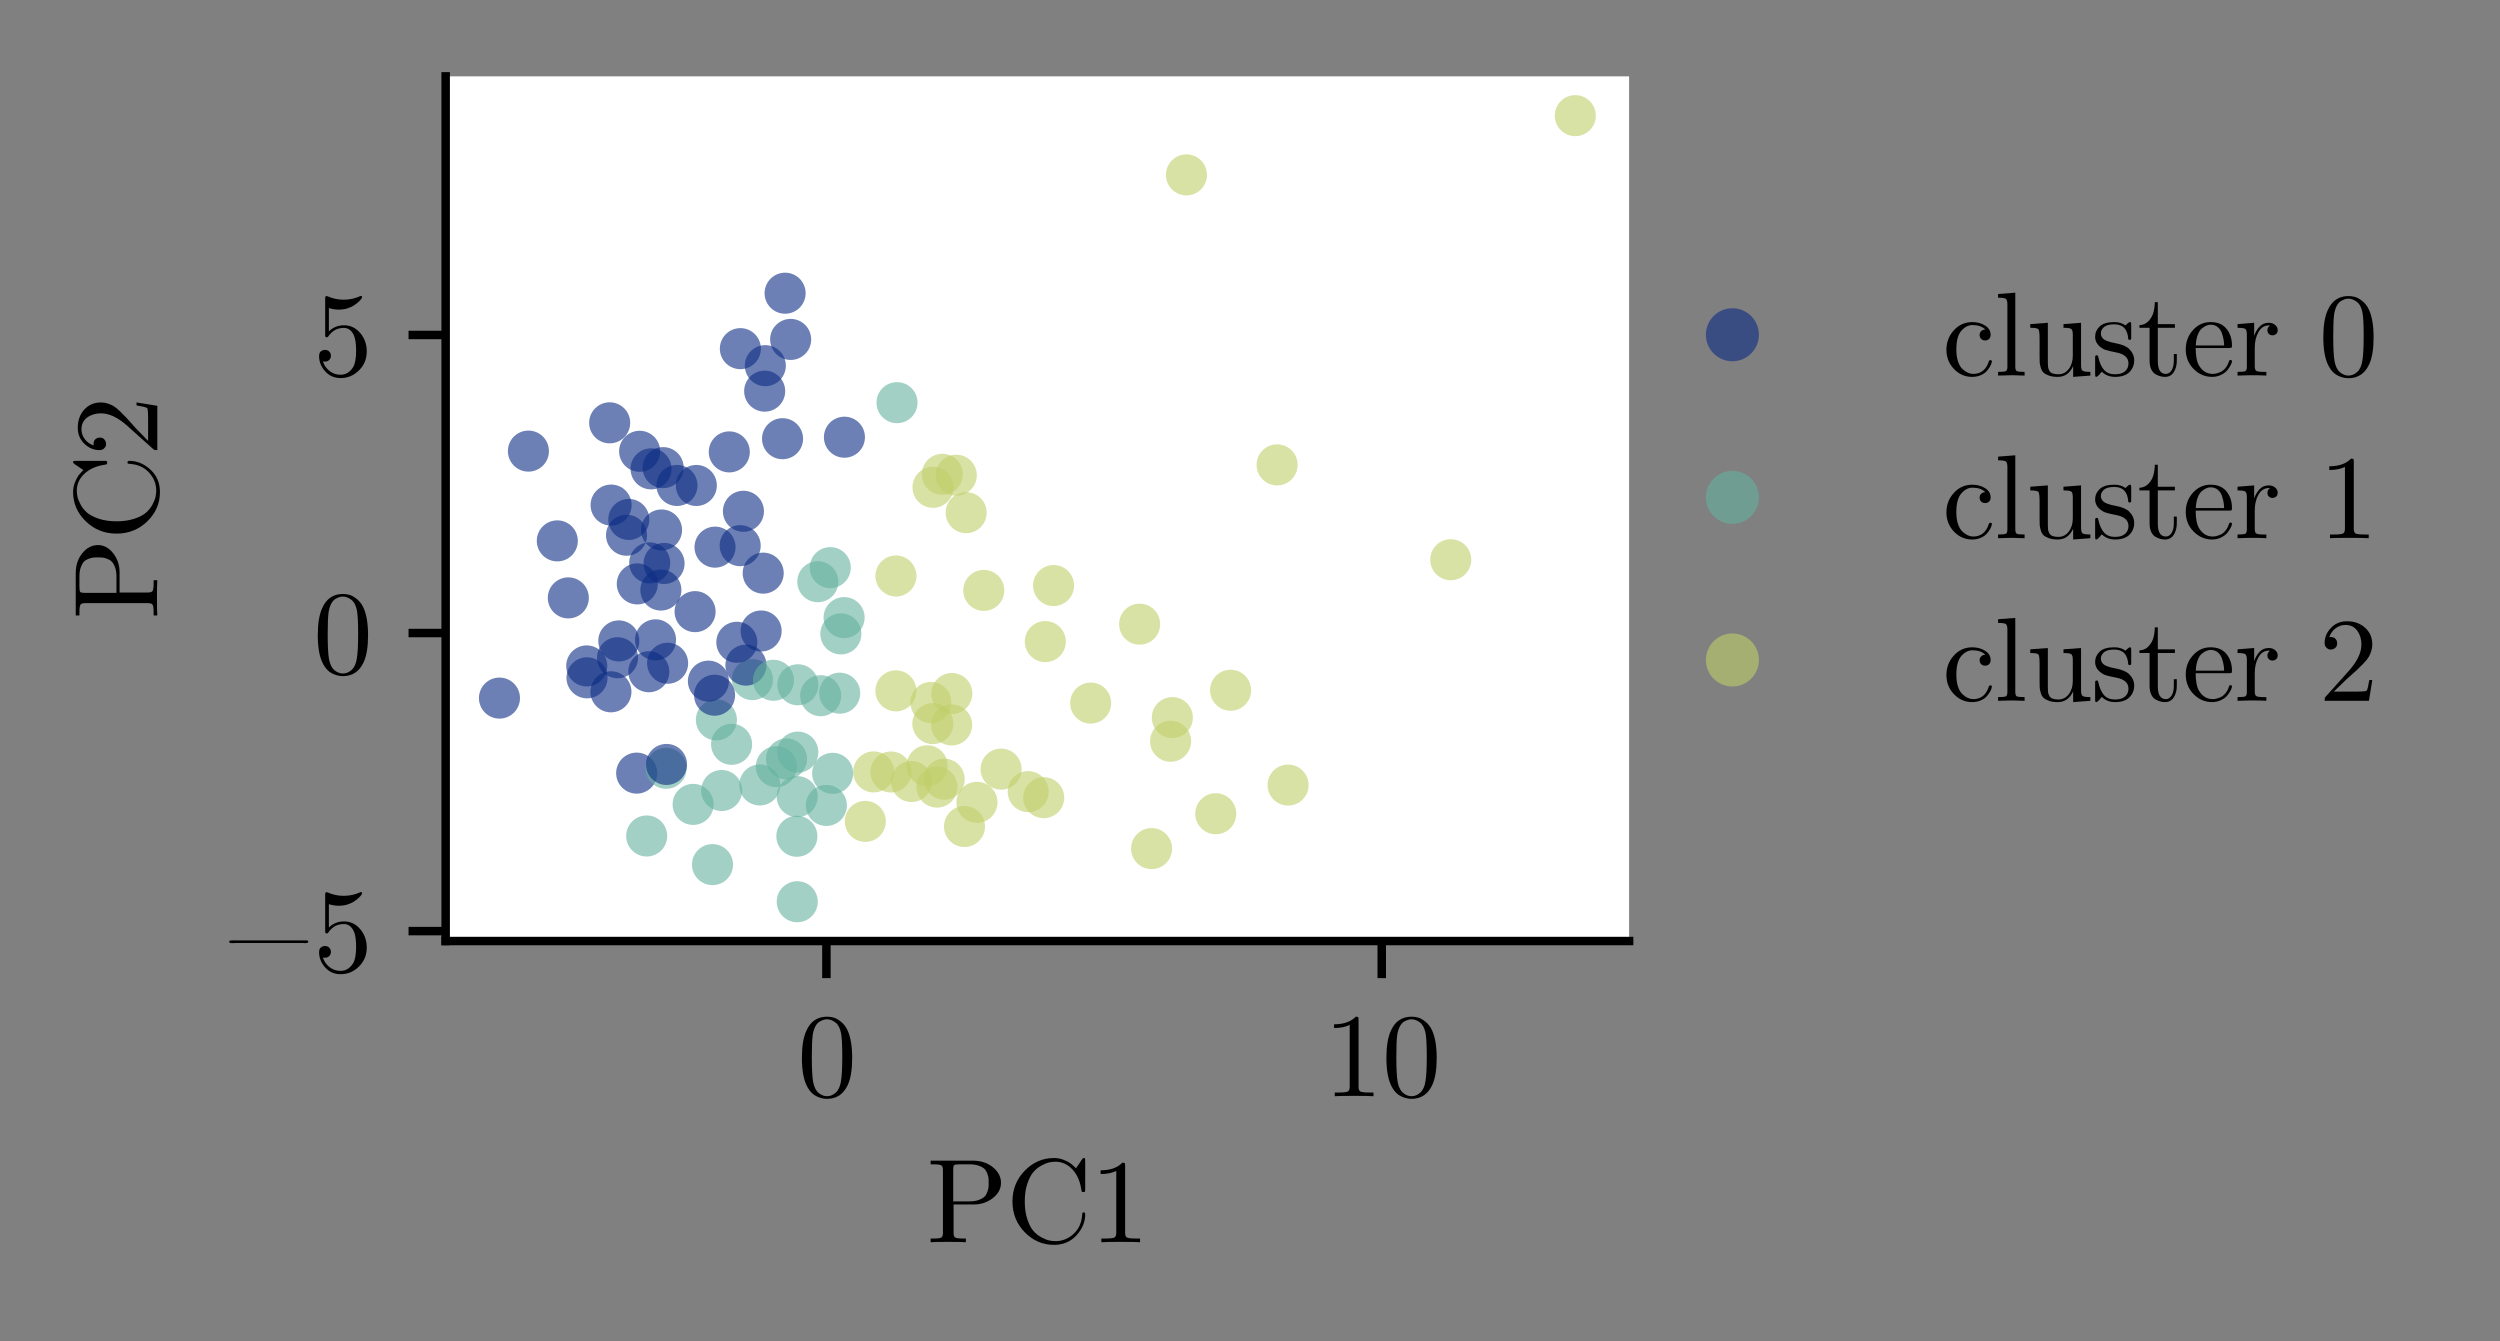 <?xml version="1.0" encoding="utf-8" standalone="no"?>
<!DOCTYPE svg PUBLIC "-//W3C//DTD SVG 1.1//EN"
  "http://www.w3.org/Graphics/SVG/1.1/DTD/svg11.dtd">
<svg height="126.479pt" version="1.1" viewBox="0 0 235.754 126.479" width="235.754pt" xmlns="http://www.w3.org/2000/svg" xmlns:xlink="http://www.w3.org/1999/xlink">
 <rect x="0" y="0" width="235.754" height="126.479" fill="#808080" stroke="none"/>
 <defs>
  <style type="text/css">*{stroke-linecap:butt;stroke-linejoin:round;}</style>
 </defs>
 <g id="figure_1">
  <g id="patch_1">
   <path d="M 0 126.479 
L 235.754 126.479 
L 235.754 -0 
L 0 -0 
z
" style="fill:none;"/>
  </g>
  <g id="axes_1">
   <g id="patch_2">
    <path d="M 42.027 88.74 
L 153.627 88.74 
L 153.627 7.2 
L 42.027 7.2 
z
" style="fill:#ffffff;"/>
   </g>
   <g id="PathCollection_1">
    <defs>
     <path d="M 0 1.936 
C 0.514 1.936 1.006 1.732 1.369 1.369 
C 1.732 1.006 1.936 0.514 1.936 -0 
C 1.936 -0.514 1.732 -1.006 1.369 -1.369 
C 1.006 -1.732 0.514 -1.936 0 -1.936 
C -0.514 -1.936 -1.006 -1.732 -1.369 -1.369 
C -1.732 -1.006 -1.936 -0.514 -1.936 0 
C -1.936 0.514 -1.732 1.006 -1.369 1.369 
C -1.006 1.732 -0.514 1.936 0 1.936 
z
" id="C0_0_07140ece96"/>
    </defs>
    <g clip-path="url(#p8687aaf196)">
     <use style="fill:#0c2c84;fill-opacity:0.6;" x="61.395" xlink:href="#C0_0_07140ece96" y="44.214"/>
    </g>
    <g clip-path="url(#p8687aaf196)">
     <use style="fill:#0c2c84;fill-opacity:0.6;" x="70.106" xlink:href="#C0_0_07140ece96" y="48.215"/>
    </g>
    <g clip-path="url(#p8687aaf196)">
     <use style="fill:#0c2c84;fill-opacity:0.6;" x="47.1" xlink:href="#C0_0_07140ece96" y="65.831"/>
    </g>
    <g clip-path="url(#p8687aaf196)">
     <use style="fill:#0c2c84;fill-opacity:0.6;" x="62.384" xlink:href="#C0_0_07140ece96" y="49.978"/>
    </g>
    <g clip-path="url(#p8687aaf196)">
     <use style="fill:#0c2c84;fill-opacity:0.6;" x="62.957" xlink:href="#C0_0_07140ece96" y="62.545"/>
    </g>
    <g clip-path="url(#p8687aaf196)">
     <use style="fill:#0c2c84;fill-opacity:0.6;" x="61.186" xlink:href="#C0_0_07140ece96" y="63.346"/>
    </g>
    <g clip-path="url(#p8687aaf196)">
     <use style="fill:#64b09e;fill-opacity:0.6;" x="67.557" xlink:href="#C0_0_07140ece96" y="67.886"/>
    </g>
    <g clip-path="url(#p8687aaf196)">
     <use style="fill:#64b09e;fill-opacity:0.6;" x="84.59" xlink:href="#C0_0_07140ece96" y="37.972"/>
    </g>
    <g clip-path="url(#p8687aaf196)">
     <use style="fill:#0c2c84;fill-opacity:0.6;" x="59.083" xlink:href="#C0_0_07140ece96" y="50.474"/>
    </g>
    <g clip-path="url(#p8687aaf196)">
     <use style="fill:#64b09e;fill-opacity:0.6;" x="70.954" xlink:href="#C0_0_07140ece96" y="64.089"/>
    </g>
    <g clip-path="url(#p8687aaf196)">
     <use style="fill:#0c2c84;fill-opacity:0.6;" x="60.319" xlink:href="#C0_0_07140ece96" y="42.558"/>
    </g>
    <g clip-path="url(#p8687aaf196)">
     <use style="fill:#64b09e;fill-opacity:0.6;" x="77.928" xlink:href="#C0_0_07140ece96" y="75.953"/>
    </g>
    <g clip-path="url(#p8687aaf196)">
     <use style="fill:#64b09e;fill-opacity:0.6;" x="71.648" xlink:href="#C0_0_07140ece96" y="74.021"/>
    </g>
    <g clip-path="url(#p8687aaf196)">
     <use style="fill:#0c2c84;fill-opacity:0.6;" x="60.097" xlink:href="#C0_0_07140ece96" y="55.063"/>
    </g>
    <g clip-path="url(#p8687aaf196)">
     <use style="fill:#0c2c84;fill-opacity:0.6;" x="65.665" xlink:href="#C0_0_07140ece96" y="45.781"/>
    </g>
    <g clip-path="url(#p8687aaf196)">
     <use style="fill:#0c2c84;fill-opacity:0.6;" x="60.039" xlink:href="#C0_0_07140ece96" y="72.906"/>
    </g>
    <g clip-path="url(#p8687aaf196)">
     <use style="fill:#0c2c84;fill-opacity:0.6;" x="68.773" xlink:href="#C0_0_07140ece96" y="42.615"/>
    </g>
    <g clip-path="url(#p8687aaf196)">
     <use style="fill:#0c2c84;fill-opacity:0.6;" x="70.341" xlink:href="#C0_0_07140ece96" y="62.722"/>
    </g>
    <g clip-path="url(#p8687aaf196)">
     <use style="fill:#0c2c84;fill-opacity:0.6;" x="72.11" xlink:href="#C0_0_07140ece96" y="36.885"/>
    </g>
    <g clip-path="url(#p8687aaf196)">
     <use style="fill:#64b09e;fill-opacity:0.6;" x="72.939" xlink:href="#C0_0_07140ece96" y="64.153"/>
    </g>
    <g clip-path="url(#p8687aaf196)">
     <use style="fill:#0c2c84;fill-opacity:0.6;" x="62.622" xlink:href="#C0_0_07140ece96" y="53.136"/>
    </g>
    <g clip-path="url(#p8687aaf196)">
     <use style="fill:#64b09e;fill-opacity:0.6;" x="60.984" xlink:href="#C0_0_07140ece96" y="78.834"/>
    </g>
    <g clip-path="url(#p8687aaf196)">
     <use style="fill:#0c2c84;fill-opacity:0.6;" x="49.83" xlink:href="#C0_0_07140ece96" y="42.54"/>
    </g>
    <g clip-path="url(#p8687aaf196)">
     <use style="fill:#0c2c84;fill-opacity:0.6;" x="62.536" xlink:href="#C0_0_07140ece96" y="44.098"/>
    </g>
    <g clip-path="url(#p8687aaf196)">
     <use style="fill:#bfcf69;fill-opacity:0.6;" x="85.954" xlink:href="#C0_0_07140ece96" y="73.699"/>
    </g>
    <g clip-path="url(#p8687aaf196)">
     <use style="fill:#0c2c84;fill-opacity:0.6;" x="71.775" xlink:href="#C0_0_07140ece96" y="59.504"/>
    </g>
    <g clip-path="url(#p8687aaf196)">
     <use style="fill:#bfcf69;fill-opacity:0.6;" x="87.782" xlink:href="#C0_0_07140ece96" y="66.243"/>
    </g>
    <g clip-path="url(#p8687aaf196)">
     <use style="fill:#0c2c84;fill-opacity:0.6;" x="61.27" xlink:href="#C0_0_07140ece96" y="53.083"/>
    </g>
    <g clip-path="url(#p8687aaf196)">
     <use style="fill:#64b09e;fill-opacity:0.6;" x="77.121" xlink:href="#C0_0_07140ece96" y="54.856"/>
    </g>
    <g clip-path="url(#p8687aaf196)">
     <use style="fill:#0c2c84;fill-opacity:0.6;" x="58.354" xlink:href="#C0_0_07140ece96" y="60.441"/>
    </g>
    <g clip-path="url(#p8687aaf196)">
     <use style="fill:#64b09e;fill-opacity:0.6;" x="75.241" xlink:href="#C0_0_07140ece96" y="64.577"/>
    </g>
    <g clip-path="url(#p8687aaf196)">
     <use style="fill:#64b09e;fill-opacity:0.6;" x="65.363" xlink:href="#C0_0_07140ece96" y="75.855"/>
    </g>
    <g clip-path="url(#p8687aaf196)">
     <use style="fill:#0c2c84;fill-opacity:0.6;" x="58.237" xlink:href="#C0_0_07140ece96" y="62.025"/>
    </g>
    <g clip-path="url(#p8687aaf196)">
     <use style="fill:#0c2c84;fill-opacity:0.6;" x="53.593" xlink:href="#C0_0_07140ece96" y="56.382"/>
    </g>
    <g clip-path="url(#p8687aaf196)">
     <use style="fill:#0c2c84;fill-opacity:0.6;" x="57.612" xlink:href="#C0_0_07140ece96" y="65.239"/>
    </g>
    <g clip-path="url(#p8687aaf196)">
     <use style="fill:#64b09e;fill-opacity:0.6;" x="75.145" xlink:href="#C0_0_07140ece96" y="78.861"/>
    </g>
    <g clip-path="url(#p8687aaf196)">
     <use style="fill:#64b09e;fill-opacity:0.6;" x="79.6" xlink:href="#C0_0_07140ece96" y="58.241"/>
    </g>
    <g clip-path="url(#p8687aaf196)">
     <use style="fill:#0c2c84;fill-opacity:0.6;" x="69.818" xlink:href="#C0_0_07140ece96" y="32.879"/>
    </g>
    <g clip-path="url(#p8687aaf196)">
     <use style="fill:#bfcf69;fill-opacity:0.6;" x="87.982" xlink:href="#C0_0_07140ece96" y="45.955"/>
    </g>
    <g clip-path="url(#p8687aaf196)">
     <use style="fill:#0c2c84;fill-opacity:0.6;" x="69.8" xlink:href="#C0_0_07140ece96" y="51.458"/>
    </g>
    <g clip-path="url(#p8687aaf196)">
     <use style="fill:#0c2c84;fill-opacity:0.6;" x="69.485" xlink:href="#C0_0_07140ece96" y="60.568"/>
    </g>
    <g clip-path="url(#p8687aaf196)">
     <use style="fill:#64b09e;fill-opacity:0.6;" x="67.19" xlink:href="#C0_0_07140ece96" y="81.533"/>
    </g>
    <g clip-path="url(#p8687aaf196)">
     <use style="fill:#bfcf69;fill-opacity:0.6;" x="98.423" xlink:href="#C0_0_07140ece96" y="75.221"/>
    </g>
    <g clip-path="url(#p8687aaf196)">
     <use style="fill:#0c2c84;fill-opacity:0.6;" x="74.56" xlink:href="#C0_0_07140ece96" y="32.008"/>
    </g>
    <g clip-path="url(#p8687aaf196)">
     <use style="fill:#bfcf69;fill-opacity:0.6;" x="102.852" xlink:href="#C0_0_07140ece96" y="66.301"/>
    </g>
    <g clip-path="url(#p8687aaf196)">
     <use style="fill:#0c2c84;fill-opacity:0.6;" x="57.627" xlink:href="#C0_0_07140ece96" y="47.63"/>
    </g>
    <g clip-path="url(#p8687aaf196)">
     <use style="fill:#0c2c84;fill-opacity:0.6;" x="55.329" xlink:href="#C0_0_07140ece96" y="62.798"/>
    </g>
    <g clip-path="url(#p8687aaf196)">
     <use style="fill:#bfcf69;fill-opacity:0.6;" x="81.601" xlink:href="#C0_0_07140ece96" y="77.459"/>
    </g>
    <g clip-path="url(#p8687aaf196)">
     <use style="fill:#0c2c84;fill-opacity:0.6;" x="71.971" xlink:href="#C0_0_07140ece96" y="54.048"/>
    </g>
    <g clip-path="url(#p8687aaf196)">
     <use style="fill:#64b09e;fill-opacity:0.6;" x="62.818" xlink:href="#C0_0_07140ece96" y="72.451"/>
    </g>
    <g clip-path="url(#p8687aaf196)">
     <use style="fill:#0c2c84;fill-opacity:0.6;" x="67.385" xlink:href="#C0_0_07140ece96" y="65.56"/>
    </g>
    <g clip-path="url(#p8687aaf196)">
     <use style="fill:#bfcf69;fill-opacity:0.6;" x="111.885" xlink:href="#C0_0_07140ece96" y="16.493"/>
    </g>
    <g clip-path="url(#p8687aaf196)">
     <use style="fill:#0c2c84;fill-opacity:0.6;" x="63.839" xlink:href="#C0_0_07140ece96" y="45.78"/>
    </g>
    <g clip-path="url(#p8687aaf196)">
     <use style="fill:#64b09e;fill-opacity:0.6;" x="68.991" xlink:href="#C0_0_07140ece96" y="70.189"/>
    </g>
    <g clip-path="url(#p8687aaf196)">
     <use style="fill:#bfcf69;fill-opacity:0.6;" x="84.016" xlink:href="#C0_0_07140ece96" y="72.801"/>
    </g>
    <g clip-path="url(#p8687aaf196)">
     <use style="fill:#bfcf69;fill-opacity:0.6;" x="88.862" xlink:href="#C0_0_07140ece96" y="44.729"/>
    </g>
    <g clip-path="url(#p8687aaf196)">
     <use style="fill:#0c2c84;fill-opacity:0.6;" x="74.037" xlink:href="#C0_0_07140ece96" y="27.65"/>
    </g>
    <g clip-path="url(#p8687aaf196)">
     <use style="fill:#bfcf69;fill-opacity:0.6;" x="89.037" xlink:href="#C0_0_07140ece96" y="73.475"/>
    </g>
    <g clip-path="url(#p8687aaf196)">
     <use style="fill:#bfcf69;fill-opacity:0.6;" x="91.11" xlink:href="#C0_0_07140ece96" y="48.347"/>
    </g>
    <g clip-path="url(#p8687aaf196)">
     <use style="fill:#bfcf69;fill-opacity:0.6;" x="92.772" xlink:href="#C0_0_07140ece96" y="55.676"/>
    </g>
    <g clip-path="url(#p8687aaf196)">
     <use style="fill:#bfcf69;fill-opacity:0.6;" x="84.489" xlink:href="#C0_0_07140ece96" y="54.317"/>
    </g>
    <g clip-path="url(#p8687aaf196)">
     <use style="fill:#bfcf69;fill-opacity:0.6;" x="116.046" xlink:href="#C0_0_07140ece96" y="65.091"/>
    </g>
    <g clip-path="url(#p8687aaf196)">
     <use style="fill:#bfcf69;fill-opacity:0.6;" x="98.574" xlink:href="#C0_0_07140ece96" y="60.504"/>
    </g>
    <g clip-path="url(#p8687aaf196)">
     <use style="fill:#bfcf69;fill-opacity:0.6;" x="121.468" xlink:href="#C0_0_07140ece96" y="74.034"/>
    </g>
    <g clip-path="url(#p8687aaf196)">
     <use style="fill:#0c2c84;fill-opacity:0.6;" x="72.171" xlink:href="#C0_0_07140ece96" y="34.482"/>
    </g>
    <g clip-path="url(#p8687aaf196)">
     <use style="fill:#0c2c84;fill-opacity:0.6;" x="55.356" xlink:href="#C0_0_07140ece96" y="63.919"/>
    </g>
    <g clip-path="url(#p8687aaf196)">
     <use style="fill:#bfcf69;fill-opacity:0.6;" x="92.129" xlink:href="#C0_0_07140ece96" y="75.661"/>
    </g>
    <g clip-path="url(#p8687aaf196)">
     <use style="fill:#bfcf69;fill-opacity:0.6;" x="114.648" xlink:href="#C0_0_07140ece96" y="76.737"/>
    </g>
    <g clip-path="url(#p8687aaf196)">
     <use style="fill:#bfcf69;fill-opacity:0.6;" x="89.76" xlink:href="#C0_0_07140ece96" y="65.399"/>
    </g>
    <g clip-path="url(#p8687aaf196)">
     <use style="fill:#64b09e;fill-opacity:0.6;" x="79.294" xlink:href="#C0_0_07140ece96" y="59.777"/>
    </g>
    <g clip-path="url(#p8687aaf196)">
     <use style="fill:#64b09e;fill-opacity:0.6;" x="75.183" xlink:href="#C0_0_07140ece96" y="85.034"/>
    </g>
    <g clip-path="url(#p8687aaf196)">
     <use style="fill:#64b09e;fill-opacity:0.6;" x="68.056" xlink:href="#C0_0_07140ece96" y="74.547"/>
    </g>
    <g clip-path="url(#p8687aaf196)">
     <use style="fill:#0c2c84;fill-opacity:0.6;" x="67.428" xlink:href="#C0_0_07140ece96" y="51.597"/>
    </g>
    <g clip-path="url(#p8687aaf196)">
     <use style="fill:#64b09e;fill-opacity:0.6;" x="78.295" xlink:href="#C0_0_07140ece96" y="53.529"/>
    </g>
    <g clip-path="url(#p8687aaf196)">
     <use style="fill:#64b09e;fill-opacity:0.6;" x="75.235" xlink:href="#C0_0_07140ece96" y="70.927"/>
    </g>
    <g clip-path="url(#p8687aaf196)">
     <use style="fill:#bfcf69;fill-opacity:0.6;" x="110.388" xlink:href="#C0_0_07140ece96" y="69.903"/>
    </g>
    <g clip-path="url(#p8687aaf196)">
     <use style="fill:#0c2c84;fill-opacity:0.6;" x="73.796" xlink:href="#C0_0_07140ece96" y="41.371"/>
    </g>
    <g clip-path="url(#p8687aaf196)">
     <use style="fill:#bfcf69;fill-opacity:0.6;" x="88.357" xlink:href="#C0_0_07140ece96" y="74.223"/>
    </g>
    <g clip-path="url(#p8687aaf196)">
     <use style="fill:#0c2c84;fill-opacity:0.6;" x="59.298" xlink:href="#C0_0_07140ece96" y="48.985"/>
    </g>
    <g clip-path="url(#p8687aaf196)">
     <use style="fill:#0c2c84;fill-opacity:0.6;" x="79.631" xlink:href="#C0_0_07140ece96" y="41.229"/>
    </g>
    <g clip-path="url(#p8687aaf196)">
     <use style="fill:#bfcf69;fill-opacity:0.6;" x="110.553" xlink:href="#C0_0_07140ece96" y="67.671"/>
    </g>
    <g clip-path="url(#p8687aaf196)">
     <use style="fill:#bfcf69;fill-opacity:0.6;" x="82.388" xlink:href="#C0_0_07140ece96" y="72.792"/>
    </g>
    <g clip-path="url(#p8687aaf196)">
     <use style="fill:#bfcf69;fill-opacity:0.6;" x="84.486" xlink:href="#C0_0_07140ece96" y="65.15"/>
    </g>
    <g clip-path="url(#p8687aaf196)">
     <use style="fill:#64b09e;fill-opacity:0.6;" x="74.166" xlink:href="#C0_0_07140ece96" y="71.571"/>
    </g>
    <g clip-path="url(#p8687aaf196)">
     <use style="fill:#0c2c84;fill-opacity:0.6;" x="52.555" xlink:href="#C0_0_07140ece96" y="51.006"/>
    </g>
    <g clip-path="url(#p8687aaf196)">
     <use style="fill:#64b09e;fill-opacity:0.6;" x="77.391" xlink:href="#C0_0_07140ece96" y="65.604"/>
    </g>
    <g clip-path="url(#p8687aaf196)">
     <use style="fill:#bfcf69;fill-opacity:0.6;" x="120.433" xlink:href="#C0_0_07140ece96" y="43.839"/>
    </g>
    <g clip-path="url(#p8687aaf196)">
     <use style="fill:#64b09e;fill-opacity:0.6;" x="79.186" xlink:href="#C0_0_07140ece96" y="65.369"/>
    </g>
    <g clip-path="url(#p8687aaf196)">
     <use style="fill:#0c2c84;fill-opacity:0.6;" x="65.547" xlink:href="#C0_0_07140ece96" y="57.679"/>
    </g>
    <g clip-path="url(#p8687aaf196)">
     <use style="fill:#bfcf69;fill-opacity:0.6;" x="96.961" xlink:href="#C0_0_07140ece96" y="74.653"/>
    </g>
    <g clip-path="url(#p8687aaf196)">
     <use style="fill:#bfcf69;fill-opacity:0.6;" x="136.809" xlink:href="#C0_0_07140ece96" y="52.783"/>
    </g>
    <g clip-path="url(#p8687aaf196)">
     <use style="fill:#64b09e;fill-opacity:0.6;" x="73.211" xlink:href="#C0_0_07140ece96" y="72.296"/>
    </g>
    <g clip-path="url(#p8687aaf196)">
     <use style="fill:#bfcf69;fill-opacity:0.6;" x="90.18" xlink:href="#C0_0_07140ece96" y="44.815"/>
    </g>
    <g clip-path="url(#p8687aaf196)">
     <use style="fill:#bfcf69;fill-opacity:0.6;" x="87.431" xlink:href="#C0_0_07140ece96" y="72.214"/>
    </g>
    <g clip-path="url(#p8687aaf196)">
     <use style="fill:#0c2c84;fill-opacity:0.6;" x="66.804" xlink:href="#C0_0_07140ece96" y="64.233"/>
    </g>
    <g clip-path="url(#p8687aaf196)">
     <use style="fill:#bfcf69;fill-opacity:0.6;" x="90.953" xlink:href="#C0_0_07140ece96" y="77.94"/>
    </g>
    <g clip-path="url(#p8687aaf196)">
     <use style="fill:#64b09e;fill-opacity:0.6;" x="78.52" xlink:href="#C0_0_07140ece96" y="72.926"/>
    </g>
    <g clip-path="url(#p8687aaf196)">
     <use style="fill:#0c2c84;fill-opacity:0.6;" x="61.818" xlink:href="#C0_0_07140ece96" y="60.339"/>
    </g>
    <g clip-path="url(#p8687aaf196)">
     <use style="fill:#bfcf69;fill-opacity:0.6;" x="94.405" xlink:href="#C0_0_07140ece96" y="72.529"/>
    </g>
    <g clip-path="url(#p8687aaf196)">
     <use style="fill:#0c2c84;fill-opacity:0.6;" x="62.322" xlink:href="#C0_0_07140ece96" y="55.642"/>
    </g>
    <g clip-path="url(#p8687aaf196)">
     <use style="fill:#bfcf69;fill-opacity:0.6;" x="108.596" xlink:href="#C0_0_07140ece96" y="80.024"/>
    </g>
    <g clip-path="url(#p8687aaf196)">
     <use style="fill:#bfcf69;fill-opacity:0.6;" x="107.469" xlink:href="#C0_0_07140ece96" y="58.86"/>
    </g>
    <g clip-path="url(#p8687aaf196)">
     <use style="fill:#0c2c84;fill-opacity:0.6;" x="57.493" xlink:href="#C0_0_07140ece96" y="39.873"/>
    </g>
    <g clip-path="url(#p8687aaf196)">
     <use style="fill:#bfcf69;fill-opacity:0.6;" x="87.967" xlink:href="#C0_0_07140ece96" y="68.235"/>
    </g>
    <g clip-path="url(#p8687aaf196)">
     <use style="fill:#bfcf69;fill-opacity:0.6;" x="99.354" xlink:href="#C0_0_07140ece96" y="55.219"/>
    </g>
    <g clip-path="url(#p8687aaf196)">
     <use style="fill:#64b09e;fill-opacity:0.6;" x="75.178" xlink:href="#C0_0_07140ece96" y="75.123"/>
    </g>
    <g clip-path="url(#p8687aaf196)">
     <use style="fill:#bfcf69;fill-opacity:0.6;" x="148.554" xlink:href="#C0_0_07140ece96" y="10.906"/>
    </g>
    <g clip-path="url(#p8687aaf196)">
     <use style="fill:#bfcf69;fill-opacity:0.6;" x="89.742" xlink:href="#C0_0_07140ece96" y="68.365"/>
    </g>
    <g clip-path="url(#p8687aaf196)">
     <use style="fill:#0c2c84;fill-opacity:0.6;" x="62.854" xlink:href="#C0_0_07140ece96" y="72.088"/>
    </g>
   </g>
   <g id="matplotlib.axis_1">
    <g id="xtick_1">
     <g id="line2d_1">
      <defs>
       <path d="M 0 0 
L 0 3.5 
" id="m51f27bcefa" style="stroke:#000000;stroke-width:0.8;"/>
      </defs>
      <g>
       <use style="stroke:#000000;stroke-width:0.8;" x="77.931" xlink:href="#m51f27bcefa" y="88.74"/>
      </g>
     </g>
     <g id="text_1">
      <!-- 0 -->
      <g transform="translate(75.181 103.375)scale(0.11 -0.11)">
       <defs>
        <path d="M 250 2048 
Q 250 2989 486 3501 
Q 819 4262 1600 4262 
Q 1766 4262 1939 4217 
Q 2112 4173 2333 4000 
Q 2554 3827 2688 3546 
Q 2944 3002 2944 2048 
Q 2944 1114 2707 602 
Q 2362 -141 1594 -141 
Q 1306 -141 1014 6 
Q 723 154 538 506 
Q 250 1037 250 2048 
z
M 781 2125 
Q 781 1158 851 774 
Q 928 358 1142 179 
Q 1357 0 1594 0 
Q 1850 0 2064 192 
Q 2278 384 2342 800 
Q 2413 1210 2413 2125 
Q 2413 3014 2349 3373 
Q 2266 3789 2042 3955 
Q 1818 4122 1594 4122 
Q 1510 4122 1420 4096 
Q 1331 4070 1203 4000 
Q 1075 3930 976 3750 
Q 877 3571 832 3302 
Q 781 2957 781 2125 
z
" id="CMUSerif-Roman-30" transform="scale(0.016)"/>
       </defs>
       <use xlink:href="#CMUSerif-Roman-30"/>
      </g>
     </g>
    </g>
    <g id="xtick_2">
     <g id="line2d_2">
      <g>
       <use style="stroke:#000000;stroke-width:0.8;" x="130.301" xlink:href="#m51f27bcefa" y="88.74"/>
      </g>
     </g>
     <g id="text_2">
      <!-- 10 -->
      <g transform="translate(124.801 103.375)scale(0.11 -0.11)">
       <defs>
        <path d="M 570 3654 
L 570 3853 
Q 1338 3853 1734 4262 
Q 1843 4262 1862 4236 
Q 1882 4211 1882 4096 
L 1882 506 
Q 1882 314 1974 256 
Q 2067 198 2477 198 
L 2682 198 
L 2682 0 
Q 2458 19 1645 19 
Q 832 19 608 0 
L 608 198 
L 813 198 
Q 1216 198 1312 256 
Q 1408 314 1408 506 
L 1408 3821 
Q 1075 3654 570 3654 
z
" id="CMUSerif-Roman-31" transform="scale(0.016)"/>
       </defs>
       <use xlink:href="#CMUSerif-Roman-31"/>
       <use x="50" xlink:href="#CMUSerif-Roman-30"/>
      </g>
     </g>
    </g>
    <g id="text_3">
     <!-- PC1 -->
     <g transform="translate(87.366 117.144)scale(0.11 -0.11)">
      <defs>
       <path d="M 224 0 
L 224 198 
L 378 198 
Q 723 198 803 256 
Q 883 314 883 499 
L 883 3872 
Q 883 4058 803 4115 
Q 723 4173 378 4173 
L 224 4173 
L 224 4371 
L 2483 4371 
Q 3130 4371 3562 4016 
Q 3994 3661 3994 3181 
Q 3994 2707 3555 2364 
Q 3117 2022 2534 2022 
L 1453 2022 
L 1453 499 
Q 1453 314 1533 256 
Q 1613 198 1958 198 
L 2112 198 
L 2112 0 
Q 1888 19 1165 19 
Q 448 19 224 0 
z
M 1434 2189 
L 2317 2189 
Q 2605 2189 2813 2269 
Q 3021 2349 3117 2448 
Q 3213 2547 3267 2707 
Q 3322 2867 3328 2956 
Q 3334 3046 3334 3181 
Q 3334 3322 3328 3411 
Q 3322 3501 3267 3661 
Q 3213 3821 3117 3920 
Q 3021 4019 2813 4096 
Q 2605 4173 2317 4173 
L 1747 4173 
Q 1530 4173 1482 4128 
Q 1434 4083 1434 3917 
L 1434 2189 
z
" id="CMUSerif-Roman-50" transform="scale(0.016)"/>
       <path d="M 358 2189 
Q 358 3155 1017 3833 
Q 1677 4512 2586 4512 
Q 2867 4512 3116 4409 
Q 3366 4307 3481 4217 
Q 3597 4128 3763 3962 
L 4083 4435 
Q 4134 4512 4185 4512 
Q 4237 4512 4246 4483 
Q 4256 4454 4256 4358 
L 4256 2842 
Q 4256 2739 4243 2713 
Q 4230 2688 4154 2688 
Q 4090 2688 4077 2707 
Q 4064 2726 4051 2797 
Q 3955 3488 3571 3901 
Q 3187 4314 2656 4314 
Q 2502 4314 2332 4278 
Q 2163 4243 1916 4112 
Q 1670 3981 1481 3763 
Q 1293 3546 1155 3136 
Q 1018 2726 1018 2182 
Q 1018 1645 1155 1232 
Q 1293 819 1481 604 
Q 1670 390 1916 259 
Q 2163 128 2336 93 
Q 2509 58 2662 58 
Q 3213 58 3635 448 
Q 4058 838 4096 1498 
Q 4102 1530 4102 1542 
Q 4102 1555 4108 1571 
Q 4115 1587 4131 1593 
Q 4147 1600 4173 1600 
Q 4256 1600 4256 1491 
Q 4256 883 3789 371 
Q 3322 -141 2586 -141 
Q 1677 -141 1017 534 
Q 358 1210 358 2189 
z
" id="CMUSerif-Roman-43" transform="scale(0.016)"/>
      </defs>
      <use xlink:href="#CMUSerif-Roman-50"/>
      <use x="68" xlink:href="#CMUSerif-Roman-43"/>
      <use x="140.2" xlink:href="#CMUSerif-Roman-31"/>
     </g>
    </g>
   </g>
   <g id="matplotlib.axis_2">
    <g id="ytick_1">
     <g id="line2d_3">
      <defs>
       <path d="M 0 0 
L -3.5 0 
" id="m2472aa1e41" style="stroke:#000000;stroke-width:0.8;"/>
      </defs>
      <g>
       <use style="stroke:#000000;stroke-width:0.8;" x="42.027" xlink:href="#m2472aa1e41" y="87.804"/>
      </g>
     </g>
     <g id="text_4">
      <!-- −5 -->
      <g transform="translate(20.969 91.621)scale(0.11 -0.11)">
       <defs>
        <path d="M 365 1594 
Q 365 1670 493 1670 
L 4416 1670 
Q 4422 1670 4451 1670 
Q 4480 1670 4489 1670 
Q 4499 1670 4521 1670 
Q 4544 1670 4553 1664 
Q 4563 1658 4576 1651 
Q 4589 1645 4595 1632 
Q 4602 1619 4602 1600 
Q 4602 1523 4435 1523 
L 4422 1523 
Q 4403 1523 4368 1526 
Q 4333 1530 4314 1530 
L 710 1530 
Q 685 1530 637 1526 
Q 589 1523 563 1523 
L 531 1523 
Q 365 1523 365 1594 
z
" id="CMUSerif-Roman-2212" transform="scale(0.016)"/>
        <path d="M 320 1030 
Q 320 1222 422 1296 
Q 525 1370 634 1370 
Q 781 1370 867 1277 
Q 954 1184 954 1056 
Q 954 928 867 835 
Q 781 742 634 742 
Q 563 742 525 755 
Q 608 461 867 249 
Q 1126 38 1466 38 
Q 1894 38 2150 454 
Q 2304 723 2304 1331 
Q 2304 1869 2189 2138 
Q 2010 2547 1645 2547 
Q 1126 2547 819 2099 
Q 781 2042 736 2042 
Q 672 2042 659 2077 
Q 646 2112 646 2208 
L 646 4102 
Q 646 4256 710 4256 
Q 736 4256 787 4237 
Q 1190 4058 1638 4058 
Q 2099 4058 2509 4243 
Q 2541 4262 2560 4262 
Q 2624 4262 2624 4192 
Q 2624 4166 2573 4092 
Q 2522 4019 2413 3923 
Q 2304 3827 2163 3737 
Q 2022 3648 1817 3587 
Q 1613 3526 1389 3526 
Q 1120 3526 845 3610 
L 845 2362 
Q 1178 2688 1658 2688 
Q 2170 2688 2522 2275 
Q 2874 1862 2874 1286 
Q 2874 685 2458 272 
Q 2042 -141 1478 -141 
Q 966 -141 643 224 
Q 320 589 320 1030 
z
" id="CMUSerif-Roman-35" transform="scale(0.016)"/>
       </defs>
       <use xlink:href="#CMUSerif-Roman-2212"/>
       <use x="77.8" xlink:href="#CMUSerif-Roman-35"/>
      </g>
     </g>
    </g>
    <g id="ytick_2">
     <g id="line2d_4">
      <g>
       <use style="stroke:#000000;stroke-width:0.8;" x="42.027" xlink:href="#m2472aa1e41" y="59.696"/>
      </g>
     </g>
     <g id="text_5">
      <!-- 0 -->
      <g transform="translate(29.527 63.513)scale(0.11 -0.11)">
       <use xlink:href="#CMUSerif-Roman-30"/>
      </g>
     </g>
    </g>
    <g id="ytick_3">
     <g id="line2d_5">
      <g>
       <use style="stroke:#000000;stroke-width:0.8;" x="42.027" xlink:href="#m2472aa1e41" y="31.588"/>
      </g>
     </g>
     <g id="text_6">
      <!-- 5 -->
      <g transform="translate(29.527 35.405)scale(0.11 -0.11)">
       <use xlink:href="#CMUSerif-Roman-35"/>
      </g>
     </g>
    </g>
    <g id="text_7">
     <!-- PC2 -->
     <g transform="translate(14.835 58.431)rotate(-90)scale(0.11 -0.11)">
      <defs>
       <path d="M 320 0 
Q 320 115 329 150 
Q 339 186 390 237 
L 1619 1606 
Q 2291 2362 2291 3021 
Q 2291 3450 2067 3757 
Q 1843 4064 1434 4064 
Q 1152 4064 915 3891 
Q 678 3718 570 3411 
Q 589 3418 653 3418 
Q 813 3418 902 3318 
Q 992 3219 992 3085 
Q 992 2912 880 2829 
Q 768 2746 659 2746 
Q 614 2746 556 2755 
Q 499 2765 409 2854 
Q 320 2944 320 3104 
Q 320 3552 659 3907 
Q 998 4262 1517 4262 
Q 2106 4262 2490 3913 
Q 2874 3565 2874 3021 
Q 2874 2829 2816 2656 
Q 2758 2483 2681 2348 
Q 2605 2214 2400 2000 
Q 2195 1786 2028 1632 
Q 1862 1478 1491 1152 
L 813 493 
L 1965 493 
Q 2528 493 2573 544 
Q 2637 634 2714 1114 
L 2874 1114 
L 2694 0 
L 320 0 
z
" id="CMUSerif-Roman-32" transform="scale(0.016)"/>
      </defs>
      <use xlink:href="#CMUSerif-Roman-50"/>
      <use x="68" xlink:href="#CMUSerif-Roman-43"/>
      <use x="140.2" xlink:href="#CMUSerif-Roman-32"/>
     </g>
    </g>
   </g>
   <g id="patch_3">
    <path d="M 42.027 88.74 
L 42.027 7.2 
" style="fill:none;stroke:#000000;stroke-linecap:square;stroke-linejoin:miter;stroke-width:0.8;"/>
   </g>
   <g id="patch_4">
    <path d="M 42.027 88.74 
L 153.627 88.74 
" style="fill:none;stroke:#000000;stroke-linecap:square;stroke-linejoin:miter;stroke-width:0.8;"/>
   </g>
   <g id="legend_1">
    <g id="line2d_6"/>
    <g id="line2d_7">
     <defs>
      <path d="M 0 2.5 
C 0.663 2.5 1.299 2.237 1.768 1.768 
C 2.237 1.299 2.5 0.663 2.5 0 
C 2.5 -0.663 2.237 -1.299 1.768 -1.768 
C 1.299 -2.237 0.663 -2.5 0 -2.5 
C -0.663 -2.5 -1.299 -2.237 -1.768 -1.768 
C -2.237 -1.299 -2.5 -0.663 -2.5 0 
C -2.5 0.663 -2.237 1.299 -1.768 1.768 
C -1.299 2.237 -0.663 2.5 0 2.5 
z
" id="m4484cdc65d"/>
     </defs>
     <g>
      <use style="fill:#0c2c84;fill-opacity:0.6;" x="163.367" xlink:href="#m4484cdc65d" y="31.568"/>
     </g>
    </g>
    <g id="text_8">
     <!-- cluster 0 -->
     <g transform="translate(183.167 35.418)scale(0.11 -0.11)">
      <defs>
       <path d="M 624 352 
Q 218 774 218 1382 
Q 218 1990 618 2428 
Q 1018 2867 1606 2867 
Q 1997 2867 2291 2681 
Q 2586 2496 2586 2182 
Q 2586 2042 2502 1962 
Q 2419 1882 2291 1882 
Q 2157 1882 2077 1965 
Q 1997 2048 1997 2176 
Q 1997 2234 2016 2288 
Q 2035 2342 2105 2403 
Q 2176 2464 2298 2470 
Q 2067 2707 1613 2707 
Q 1286 2707 1017 2400 
Q 749 2093 749 1395 
Q 749 1030 838 761 
Q 928 493 1075 355 
Q 1222 218 1366 154 
Q 1510 90 1651 90 
Q 2278 90 2490 762 
Q 2509 826 2573 826 
Q 2656 826 2656 762 
Q 2656 730 2630 650 
Q 2605 570 2528 442 
Q 2451 314 2339 202 
Q 2227 90 2032 10 
Q 1837 -70 1594 -70 
Q 1030 -70 624 352 
z
" id="CMUSerif-Roman-63" transform="scale(0.016)"/>
       <path d="M 211 0 
L 211 198 
Q 550 198 630 240 
Q 710 282 710 486 
L 710 3814 
Q 710 4051 627 4112 
Q 544 4173 211 4173 
L 211 4371 
L 1133 4442 
L 1133 486 
Q 1133 282 1213 240 
Q 1293 198 1632 198 
L 1632 0 
Q 1555 0 1392 6 
Q 1229 13 1110 16 
Q 992 19 922 19 
Q 845 19 211 0 
z
" id="CMUSerif-Roman-6c" transform="scale(0.016)"/>
       <path d="M 205 2560 
L 205 2758 
L 1146 2829 
L 1146 704 
Q 1146 550 1158 460 
Q 1171 371 1222 268 
Q 1274 166 1395 118 
Q 1517 70 1709 70 
Q 2054 70 2268 355 
Q 2483 640 2483 1062 
L 2483 2202 
Q 2483 2438 2400 2499 
Q 2317 2560 1984 2560 
L 1984 2758 
L 2925 2829 
L 2925 557 
Q 2925 320 3008 259 
Q 3091 198 3424 198 
L 3424 0 
L 2502 -70 
L 2502 506 
Q 2234 -70 1677 -70 
Q 1395 -70 1203 0 
Q 1011 70 915 160 
Q 819 250 768 422 
Q 717 595 710 700 
Q 704 806 704 1011 
L 704 1971 
Q 704 2406 640 2483 
Q 576 2560 205 2560 
z
" id="CMUSerif-Roman-75" transform="scale(0.016)"/>
       <path d="M 211 83 
L 211 928 
Q 211 998 214 1024 
Q 218 1050 237 1069 
Q 256 1088 294 1088 
Q 339 1088 355 1069 
Q 371 1050 384 979 
Q 480 538 688 304 
Q 896 70 1274 70 
Q 1632 70 1814 230 
Q 1997 390 1997 653 
Q 1997 1120 1331 1242 
Q 947 1318 787 1369 
Q 627 1421 486 1536 
Q 211 1760 211 2080 
Q 211 2400 454 2633 
Q 698 2867 1235 2867 
Q 1594 2867 1837 2688 
Q 1907 2746 1946 2790 
Q 2029 2867 2074 2867 
Q 2125 2867 2134 2835 
Q 2144 2803 2144 2714 
L 2144 2067 
Q 2144 1997 2141 1971 
Q 2138 1946 2118 1930 
Q 2099 1914 2061 1914 
Q 1990 1914 1984 1971 
Q 1933 2746 1235 2746 
Q 858 2746 688 2602 
Q 518 2458 518 2259 
Q 518 2150 569 2067 
Q 621 1984 688 1936 
Q 755 1888 880 1843 
Q 1005 1798 1081 1782 
Q 1158 1766 1306 1734 
Q 1818 1638 2035 1427 
Q 2304 1158 2304 819 
Q 2304 442 2048 186 
Q 1792 -70 1274 -70 
Q 858 -70 570 205 
Q 531 166 502 134 
Q 474 102 464 89 
Q 454 77 451 70 
Q 448 64 442 58 
Q 314 -70 282 -70 
Q 230 -70 220 -38 
Q 211 -6 211 83 
z
" id="CMUSerif-Roman-73" transform="scale(0.016)"/>
       <path d="M 122 2560 
L 122 2701 
Q 416 2714 611 2922 
Q 806 3130 873 3386 
Q 941 3642 947 3936 
L 1107 3936 
L 1107 2758 
L 2022 2758 
L 2022 2560 
L 1107 2560 
L 1107 781 
Q 1107 90 1536 90 
Q 1722 90 1843 278 
Q 1965 467 1965 806 
L 1965 1158 
L 2125 1158 
L 2125 794 
Q 2125 448 1965 189 
Q 1805 -70 1491 -70 
Q 1376 -70 1261 -41 
Q 1146 -13 998 64 
Q 851 141 758 329 
Q 666 518 666 794 
L 666 2560 
L 122 2560 
z
" id="CMUSerif-Roman-74" transform="scale(0.016)"/>
       <path d="M 179 1408 
Q 179 2010 566 2438 
Q 954 2867 1510 2867 
Q 2074 2867 2365 2502 
Q 2656 2138 2656 1613 
Q 2656 1517 2630 1497 
Q 2605 1478 2496 1478 
L 710 1478 
Q 710 826 902 518 
Q 1171 90 1626 90 
Q 1690 90 1763 102 
Q 1837 115 1990 169 
Q 2144 224 2278 371 
Q 2413 518 2490 749 
Q 2509 838 2573 838 
Q 2656 838 2656 762 
Q 2656 704 2595 579 
Q 2534 454 2419 304 
Q 2304 154 2080 42 
Q 1856 -70 1587 -70 
Q 1024 -70 601 355 
Q 179 781 179 1408 
z
M 717 1613 
L 2234 1613 
Q 2234 1747 2211 1897 
Q 2189 2048 2121 2256 
Q 2054 2464 1897 2595 
Q 1741 2726 1510 2726 
Q 1408 2726 1296 2681 
Q 1184 2637 1049 2531 
Q 915 2426 822 2186 
Q 730 1946 717 1613 
z
" id="CMUSerif-Roman-65" transform="scale(0.016)"/>
       <path d="M 179 0 
L 179 198 
Q 518 198 598 240 
Q 678 282 678 486 
L 678 2202 
Q 678 2438 595 2499 
Q 512 2560 179 2560 
L 179 2758 
L 1069 2829 
L 1069 2125 
Q 1158 2400 1350 2614 
Q 1542 2829 1856 2829 
Q 2061 2829 2195 2713 
Q 2330 2598 2330 2438 
Q 2330 2298 2243 2227 
Q 2157 2157 2054 2157 
Q 1939 2157 1859 2230 
Q 1779 2304 1779 2432 
Q 1779 2509 1814 2569 
Q 1850 2630 1878 2652 
Q 1907 2675 1926 2682 
Q 1914 2688 1856 2688 
Q 1504 2688 1302 2336 
Q 1101 1984 1101 1485 
L 1101 499 
Q 1101 314 1177 256 
Q 1254 198 1587 198 
L 1722 198 
L 1722 0 
Q 1466 19 909 19 
Q 832 19 710 16 
Q 589 13 429 6 
Q 269 0 179 0 
z
" id="CMUSerif-Roman-72" transform="scale(0.016)"/>
       <path id="CMUSerif-Roman-20" transform="scale(0.016)"/>
      </defs>
      <use xlink:href="#CMUSerif-Roman-63"/>
      <use x="44.4" xlink:href="#CMUSerif-Roman-6c"/>
      <use x="72.1" xlink:href="#CMUSerif-Roman-75"/>
      <use x="127.6" xlink:href="#CMUSerif-Roman-73"/>
      <use x="167" xlink:href="#CMUSerif-Roman-74"/>
      <use x="205.8" xlink:href="#CMUSerif-Roman-65"/>
      <use x="250.2" xlink:href="#CMUSerif-Roman-72"/>
      <use x="289.3" xlink:href="#CMUSerif-Roman-20"/>
      <use x="322.6" xlink:href="#CMUSerif-Roman-30"/>
     </g>
    </g>
    <g id="line2d_8"/>
    <g id="line2d_9">
     <defs>
      <path d="M 0 2.5 
C 0.663 2.5 1.299 2.237 1.768 1.768 
C 2.237 1.299 2.5 0.663 2.5 0 
C 2.5 -0.663 2.237 -1.299 1.768 -1.768 
C 1.299 -2.237 0.663 -2.5 0 -2.5 
C -0.663 -2.5 -1.299 -2.237 -1.768 -1.768 
C -2.237 -1.299 -2.5 -0.663 -2.5 0 
C -2.5 0.663 -2.237 1.299 -1.768 1.768 
C -1.299 2.237 -0.663 2.5 0 2.5 
z
" id="m135d0e236e"/>
     </defs>
     <g>
      <use style="fill:#64b09e;fill-opacity:0.6;" x="163.367" xlink:href="#m135d0e236e" y="46.903"/>
     </g>
    </g>
    <g id="text_9">
     <!-- cluster 1 -->
     <g transform="translate(183.167 50.753)scale(0.11 -0.11)">
      <use xlink:href="#CMUSerif-Roman-63"/>
      <use x="44.4" xlink:href="#CMUSerif-Roman-6c"/>
      <use x="72.1" xlink:href="#CMUSerif-Roman-75"/>
      <use x="127.6" xlink:href="#CMUSerif-Roman-73"/>
      <use x="167" xlink:href="#CMUSerif-Roman-74"/>
      <use x="205.8" xlink:href="#CMUSerif-Roman-65"/>
      <use x="250.2" xlink:href="#CMUSerif-Roman-72"/>
      <use x="289.3" xlink:href="#CMUSerif-Roman-20"/>
      <use x="322.6" xlink:href="#CMUSerif-Roman-31"/>
     </g>
    </g>
    <g id="line2d_10"/>
    <g id="line2d_11">
     <defs>
      <path d="M 0 2.5 
C 0.663 2.5 1.299 2.237 1.768 1.768 
C 2.237 1.299 2.5 0.663 2.5 0 
C 2.5 -0.663 2.237 -1.299 1.768 -1.768 
C 1.299 -2.237 0.663 -2.5 0 -2.5 
C -0.663 -2.5 -1.299 -2.237 -1.768 -1.768 
C -2.237 -1.299 -2.5 -0.663 -2.5 0 
C -2.5 0.663 -2.237 1.299 -1.768 1.768 
C -1.299 2.237 -0.663 2.5 0 2.5 
z
" id="m16ec9d3adf"/>
     </defs>
     <g>
      <use style="fill:#bfcf69;fill-opacity:0.6;" x="163.367" xlink:href="#m16ec9d3adf" y="62.237"/>
     </g>
    </g>
    <g id="text_10">
     <!-- cluster 2 -->
     <g transform="translate(183.167 66.087)scale(0.11 -0.11)">
      <use xlink:href="#CMUSerif-Roman-63"/>
      <use x="44.4" xlink:href="#CMUSerif-Roman-6c"/>
      <use x="72.1" xlink:href="#CMUSerif-Roman-75"/>
      <use x="127.6" xlink:href="#CMUSerif-Roman-73"/>
      <use x="167" xlink:href="#CMUSerif-Roman-74"/>
      <use x="205.8" xlink:href="#CMUSerif-Roman-65"/>
      <use x="250.2" xlink:href="#CMUSerif-Roman-72"/>
      <use x="289.3" xlink:href="#CMUSerif-Roman-20"/>
      <use x="322.6" xlink:href="#CMUSerif-Roman-32"/>
     </g>
    </g>
   </g>
  </g>
 </g>
 <defs>
  <clipPath id="p8687aaf196">
   <rect height="81.54" width="111.6" x="42.027" y="7.2"/>
  </clipPath>
 </defs>
</svg>

